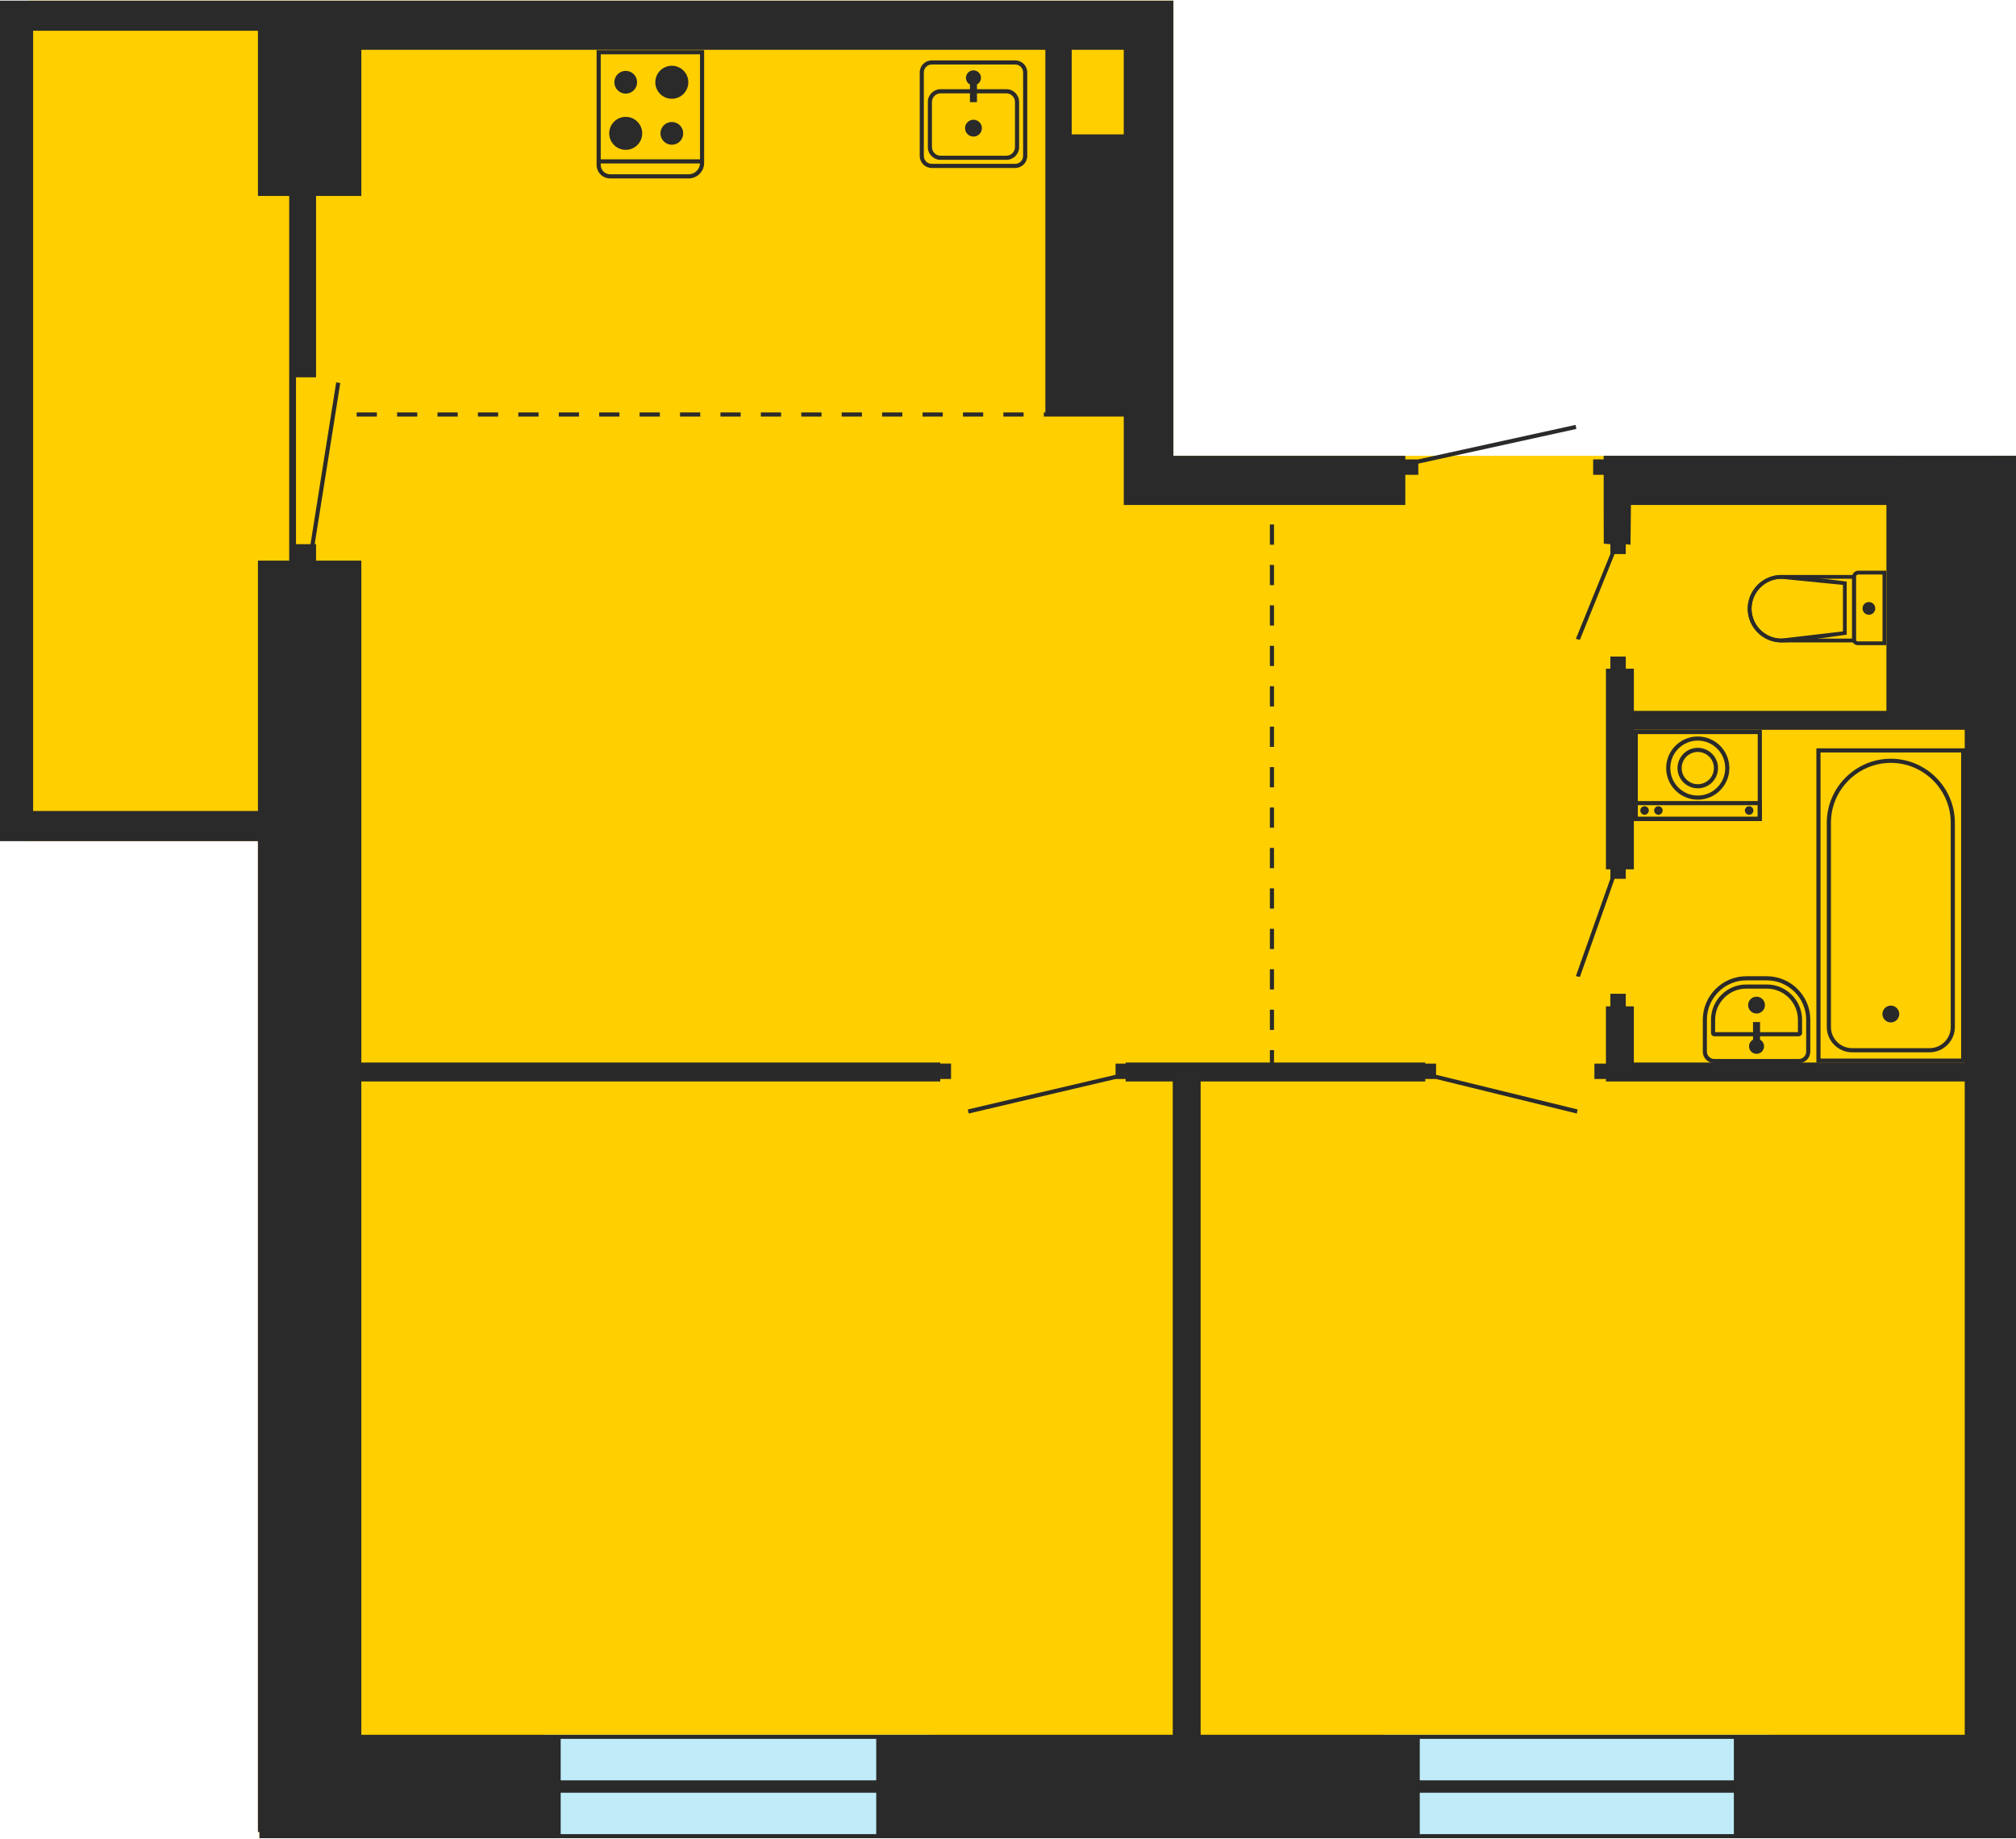 <?xml version="1.0" encoding="utf-8"?>
<!-- Generator: Adobe Illustrator 21.1.0, SVG Export Plug-In . SVG Version: 6.00 Build 0)  -->
<svg version="1.1" id="Слой_1" xmlns="http://www.w3.org/2000/svg" xmlns:xlink="http://www.w3.org/1999/xlink" x="0px" y="0px"
	 viewBox="0 0 193 176" style="enable-background:new 0 0 193 176;" xml:space="preserve">
<style type="text/css">
	.st0{fill:#C0ECFA;}
	.st1{fill:#FFCF00;}
	.st2{fill:#2A2A2A;}
</style>
<g id="Слой_x0020_1">
	<g id="_1035067168">
		<rect x="50.021" y="166.267" class="st0" width="37.52" height="9.466"/>
		<rect x="0.373" y="2.723" class="st0" width="1.984" height="74.648"/>
		<rect x="132.004" y="166.267" class="st0" width="37.52" height="9.466"/>
		<g>
			<path class="st1" d="M192.376,43.625H193v122.417v4.949v4.949h-22.937h-0.619v-9.899h-36.978v9.899h-0.718H89.052v-9.899H52.074
				v9.899h-1.335H24.838v-0.594h-0.145V80.51H5.746l0,0H4.45l0,0H3.356l0,0H2.573l0,0v-2.886V2.944v-1.27V0.06h22.119h0.145h6.182
				h3.571h72.993h4.751v4.705v38.861h69.575v24.679h8.751V43.625H192.376z M102.206,4.765h8.017v33.178h-8.017V4.765z"/>
			<path class="st2" d="M36.08,39.475v0.397h-1.935v-0.397H36.08z M150.864,93.424l3.304-9.322v-0.897h-0.424V69.853V68.04v-4.036
				h0.424v-1.163h1.475v1.163h0.773v4.036h24.179V53.614V48.33h-24.458l-0.043,3.807l-0.452-0.045v0.938h-1.073l-3.319,8.206
				l-0.387-0.084l3.304-8.133v-0.928l-0.63-0.058l-0.011-3.704v-2.884h-1.006v-1.475h1.006v-0.346h34.566h4.282H193v122.417v4.949
				v4.949h-22.937h-4.074h-30.068h-4.173H89.052h-5.167H53.677h-2.938H24.838v-0.594h-0.145V80.51H3.172l0,0H1.877l0,0H0.783l0,0H0
				l0,0v-2.886V2.944v-1.27V0.06h24.692h0.145h6.182h3.571h72.993h4.751v4.705v38.861h22.202v0.346h1.233l15.063-3.303l0.084,0.386
				l-15.135,3.319v1.073h-1.245v2.884h-22.202h-2.777h-1.974v-8.459h-4.981h-0.738h-1.788h-0.148v-0.397h0.148v-2.063V20.368v-7.505
				V4.765H34.59v13.988h-4.333v17.362h-1.919v15.971h1.387l2.46-15.487l0.39,0.061l-2.449,15.425h0.132v1.572h4.333v48.039h55.423
				v0.101h1.033v1.474h-1.033v0.237H34.59v62.532h16.149h2.938h30.208h5.167h23.219V103.51h-4.506v-0.237h-0.957l-14.074,3.304
				l-0.083-0.386l14.145-3.32v-1.072h0.969v-0.101h13.806v-1.189h0.395v1.189h14.48v0.101h1.035v1.072l13.552,3.32l-0.084,0.386
				l-13.479-3.304h-1.025v0.237h-21.503v62.532h16.805h4.173h30.068h4.074h18.03V103.51h-31.677h-2.672v-0.237h-1.105v-1.474h1.105
				v-0.101v-5.378h0.424v-1.205h1.475v1.205h0.773v5.378h31.677V69.853h-4.972h-2.526h-24.179v13.352h-0.773v0.908h-1.073
				l-3.319,9.394L150.864,93.424z M121.571,50.203h0.395v1.935h-0.395V50.203z M121.571,54.073h0.395v1.935h-0.395V54.073z
				 M121.571,57.942h0.395v1.935h-0.395V57.942z M121.571,61.813h0.395v1.935h-0.395V61.813z M121.571,65.682h0.395v1.935h-0.395
				V65.682z M121.571,69.551h0.395v1.935h-0.395V69.551z M121.571,73.42h0.395v1.935h-0.395V73.42z M121.571,77.29h0.395v1.935
				h-0.395V77.29z M121.571,81.16h0.395v1.935h-0.395V81.16z M121.571,85.03h0.395v1.935h-0.395V85.03z M121.571,88.899h0.395v1.935
				h-0.395V88.899z M121.571,92.768h0.395v1.936h-0.395V92.768z M121.571,96.639h0.395v1.935h-0.395V96.639z M97.993,39.475v0.397
				h-1.935v-0.397H97.993z M94.124,39.475v0.397h-1.935v-0.397H94.124z M90.255,39.475v0.397H88.32v-0.397H90.255z M86.384,39.475
				v0.397h-1.935v-0.397H86.384z M82.515,39.475v0.397H80.58v-0.397H82.515z M78.645,39.475v0.397h-1.935v-0.397H78.645z
				 M74.776,39.475v0.397h-1.935v-0.397H74.776z M70.907,39.475v0.397h-1.936v-0.397H70.907z M67.036,39.475v0.397h-1.935v-0.397
				H67.036z M63.167,39.475v0.397h-1.935v-0.397H63.167z M59.298,39.475v0.397h-1.935v-0.397H59.298z M55.428,39.475v0.397h-1.935
				v-0.397H55.428z M51.558,39.475v0.397h-1.935v-0.397H51.558z M47.689,39.475v0.397h-1.935v-0.397H47.689z M43.819,39.475v0.397
				h-1.935v-0.397H43.819z M39.95,39.475v0.397h-1.936v-0.397H39.95z M187.519,53.614l-3.8,2.962l-0.598,7.681V53.614H187.519z
				 M183.217,68.04l0.846-11.179l4.03-3.208V68.04H183.217z M107.473,20.368l-3.803,2.965l-1.068,10.859V20.368H107.473z
				 M102.678,37.412l1.335-13.793l3.569-2.842v16.635H102.678z M102.601,12.863h4.981V4.765h-4.981V12.863z M27.686,18.752h-2.993
				V2.944H3.172v74.679h21.521V53.657h2.993v-1.572V36.114V18.752z M1.877,2.944v74.679H0.783V2.944H1.877z M135.921,166.432v3.968
				h30.068v-3.968H135.921z M135.921,171.591v3.959h30.068v-3.959H135.921z M53.677,166.432v3.968h30.208v-3.968H53.677z
				 M53.677,171.591v3.959h30.208v-3.959H53.677z"/>
			<path class="st2" d="M174.088,71.625h14.056v30.09H173.89v-30.09H174.088z M187.747,72.021h-13.461v29.298h13.461V72.021z"/>
			<path class="st2" d="M181.017,72.62c1.687,0,3.219,0.69,4.33,1.801c1.111,1.111,1.801,2.644,1.801,4.33v19.548
				c0,0.666-0.273,1.27-0.711,1.709c-0.439,0.438-1.043,0.711-1.709,0.711h-7.422c-0.666,0-1.27-0.273-1.709-0.711
				c-0.438-0.439-0.711-1.043-0.711-1.709V78.751c0-1.686,0.691-3.219,1.801-4.33C177.798,73.311,179.331,72.62,181.017,72.62z
				 M185.067,74.701c-1.039-1.039-2.473-1.684-4.05-1.684c-1.577,0-3.011,0.646-4.05,1.684c-1.04,1.039-1.684,2.473-1.684,4.05
				v19.548c0,0.556,0.228,1.062,0.594,1.429c0.367,0.366,0.874,0.594,1.43,0.594h7.422c0.556,0,1.062-0.228,1.429-0.594
				c0.366-0.367,0.594-0.874,0.594-1.429V78.751C186.751,77.174,186.105,75.74,185.067,74.701z"/>
			<path class="st2" d="M181.017,96.249c0.445,0,0.805,0.361,0.805,0.806c0,0.445-0.36,0.805-0.805,0.805
				c-0.445,0-0.805-0.36-0.805-0.805C180.212,96.61,180.572,96.249,181.017,96.249z M181.017,96.563
				c0.271,0,0.491,0.221,0.491,0.492c0,0.271-0.22,0.491-0.491,0.491c-0.271,0-0.491-0.22-0.491-0.491
				C180.526,96.784,180.745,96.563,181.017,96.563z"/>
			<path class="st2" d="M167.171,93.44h1.981c1.143,0,2.181,0.469,2.936,1.222c0.753,0.753,1.221,1.792,1.221,2.936v3.057
				c0,0.302-0.124,0.577-0.323,0.777c-0.198,0.199-0.473,0.323-0.776,0.323h-8.095c-0.302,0-0.577-0.124-0.776-0.323
				c-0.201-0.198-0.323-0.475-0.323-0.777v-3.057c0-1.143,0.468-2.183,1.221-2.936C164.988,93.907,166.027,93.44,167.171,93.44z
				 M169.152,93.836h-1.981c-1.034,0-1.975,0.423-2.656,1.105c-0.682,0.681-1.105,1.622-1.105,2.656v3.057
				c0,0.194,0.079,0.369,0.207,0.497c0.128,0.127,0.303,0.208,0.497,0.208h8.095c0.192,0,0.369-0.08,0.497-0.208
				c0.128-0.126,0.207-0.303,0.207-0.497v-3.057c0-1.034-0.424-1.975-1.105-2.656C171.126,94.259,170.186,93.836,169.152,93.836z"/>
			<path class="st2" d="M167.171,94.625c-0.816,0-1.559,0.334-2.098,0.874c-0.539,0.539-0.875,1.283-0.875,2.099v1.191h7.925v-1.191
				c0-0.816-0.335-1.559-0.875-2.099c-0.538-0.538-1.282-0.874-2.098-0.874H167.171z M164.792,95.219
				c0.611-0.61,1.453-0.99,2.378-0.99h1.981c0.924,0,1.767,0.38,2.378,0.99c0.61,0.61,0.99,1.453,0.99,2.378v1.276
				c0,0.085-0.037,0.163-0.092,0.22c-0.057,0.055-0.135,0.092-0.22,0.092h-8.095c-0.084,0-0.162-0.037-0.218-0.092
				c-0.057-0.058-0.092-0.137-0.092-0.22v-1.276C163.803,96.672,164.182,95.829,164.792,95.219z"/>
			<path class="st2" d="M168.498,99.514c0.227,0.12,0.381,0.36,0.381,0.635c0,0.397-0.321,0.718-0.718,0.718
				c-0.397,0-0.718-0.321-0.718-0.718c0-0.275,0.155-0.515,0.381-0.635v-1.692h0.673V99.514z"/>
			<path class="st2" d="M168.161,95.396c0.445,0,0.805,0.36,0.805,0.805s-0.36,0.806-0.805,0.806c-0.445,0-0.805-0.361-0.805-0.806
				S167.716,95.396,168.161,95.396z M168.161,95.71c0.271,0,0.491,0.22,0.491,0.491s-0.22,0.492-0.491,0.492
				c-0.271,0-0.491-0.221-0.491-0.492S167.89,95.71,168.161,95.71z"/>
			<path class="st2" d="M180.584,54.803v6.947h-2.74c-0.146,0-0.28-0.06-0.375-0.156c-0.097-0.097-0.157-0.229-0.157-0.375v-6.003
				c0-0.163,0.067-0.312,0.175-0.419c0.106-0.106,0.255-0.174,0.418-0.174h2.679V54.803z M180.221,61.388v-6.402h-2.317
				c-0.063,0-0.12,0.026-0.163,0.067c-0.041,0.041-0.067,0.099-0.067,0.163v6.003c0,0.046,0.019,0.089,0.05,0.119
				c0.031,0.031,0.073,0.05,0.12,0.05H180.221z"/>
			<path class="st2" d="M177.674,55.215v6.27h-7.13c-0.886,0-1.693-0.362-2.277-0.948c-0.585-0.585-0.949-1.392-0.949-2.278
				c0-0.886,0.364-1.693,0.948-2.277c0.586-0.585,1.392-0.948,2.278-0.948h7.13V55.215z M177.312,61.123v-5.727h-6.767
				c-0.788,0-1.504,0.322-2.022,0.84c-0.519,0.519-0.842,1.236-0.842,2.023c0,0.789,0.322,1.504,0.84,2.023
				c0.519,0.519,1.235,0.84,2.023,0.84H177.312z"/>
			<path class="st2" d="M176.793,55.823v4.923c-1.291,0.186-5.115,0.739-6.249,0.739c-0.888,0-1.694-0.364-2.278-0.948
				c-0.584-0.584-0.948-1.391-0.948-2.278c0-0.886,0.364-1.694,0.948-2.278c0.586-0.584,1.392-0.947,2.278-0.947
				c1.276,0,4.853,0.458,6.249,0.628V55.823z M176.432,60.434v-4.451l-5.897-0.587c-0.784,0.002-1.497,0.325-2.014,0.842
				c-0.518,0.519-0.84,1.235-0.84,2.022c0,0.787,0.322,1.504,0.842,2.022c0.517,0.517,1.229,0.839,2.011,0.842L176.432,60.434z"/>
			<path class="st2" d="M179.527,58.232c0,0.168-0.068,0.321-0.179,0.431c-0.11,0.11-0.262,0.178-0.431,0.178
				s-0.321-0.068-0.431-0.178c-0.11-0.11-0.178-0.263-0.178-0.431c0-0.169,0.068-0.321,0.178-0.431
				c0.11-0.111,0.263-0.179,0.431-0.179c0.169,0,0.321,0.068,0.431,0.179C179.459,57.913,179.527,58.065,179.527,58.232z"/>
			<path class="st2" d="M168.474,69.866h-12.076v8.71h12.274v-8.71H168.474z M156.794,70.262h11.482v7.919h-11.482V70.262z"/>
			<path class="st2" d="M168.474,76.671h-12.076v1.905h12.274v-1.905H168.474z M156.794,77.067h11.482v1.114h-11.482V77.067z"/>
			<path class="st2" d="M162.534,70.491c-0.833,0-1.59,0.339-2.138,0.885c-0.548,0.549-0.886,1.304-0.886,2.139
				c0,0.833,0.339,1.59,0.886,2.138s1.304,0.886,2.138,0.886c0.835,0,1.59-0.339,2.138-0.886c0.549-0.548,0.886-1.304,0.886-2.138
				c0-0.835-0.338-1.59-0.885-2.138C164.124,70.83,163.369,70.491,162.534,70.491z M160.676,71.656
				c0.475-0.476,1.132-0.77,1.858-0.77c0.727,0,1.383,0.294,1.859,0.77c0.476,0.476,0.77,1.133,0.77,1.859s-0.294,1.383-0.77,1.858
				c-0.476,0.477-1.132,0.771-1.859,0.771c-0.726,0-1.383-0.294-1.858-0.77c-0.476-0.476-0.77-1.133-0.77-1.859
				S160.201,72.132,160.676,71.656z"/>
			<path class="st2" d="M162.534,71.577c-0.535,0-1.02,0.217-1.37,0.568c-0.351,0.351-0.568,0.835-0.568,1.37
				c0,0.535,0.217,1.02,0.568,1.37c0.351,0.351,0.836,0.568,1.37,0.568c0.536,0,1.02-0.217,1.37-0.568
				c0.352-0.351,0.568-0.836,0.568-1.37c0-0.536-0.216-1.02-0.568-1.37C163.554,71.794,163.07,71.577,162.534,71.577z
				 M161.444,72.424c0.28-0.279,0.666-0.452,1.091-0.452c0.426,0,0.812,0.174,1.091,0.452c0.28,0.278,0.452,0.665,0.452,1.091
				c0,0.426-0.172,0.811-0.452,1.091c-0.278,0.279-0.665,0.452-1.091,0.452c-0.425,0-0.811-0.174-1.091-0.452
				c-0.279-0.28-0.451-0.665-0.451-1.091C160.993,73.089,161.165,72.703,161.444,72.424z"/>
			<path class="st2" d="M167.452,77.167c-0.225,0-0.407,0.183-0.407,0.407c0,0.225,0.182,0.408,0.407,0.408
				c0.225,0,0.408-0.183,0.408-0.408C167.86,77.35,167.677,77.167,167.452,77.167z"/>
			<path class="st2" d="M157.441,77.167c-0.224,0-0.407,0.183-0.407,0.407c0,0.225,0.183,0.408,0.407,0.408
				c0.225,0,0.408-0.183,0.408-0.408C157.849,77.35,157.666,77.167,157.441,77.167z"/>
			<path class="st2" d="M158.764,77.167c-0.225,0-0.407,0.183-0.407,0.407c0,0.225,0.182,0.408,0.407,0.408
				c0.225,0,0.408-0.183,0.408-0.408C159.173,77.35,158.99,77.167,158.764,77.167z"/>
			<path class="st2" d="M58.4,17.075h7.534c0.406,0,0.776-0.165,1.042-0.433c0.267-0.267,0.433-0.636,0.433-1.042V4.801H57.115
				v10.989c0,0.353,0.145,0.675,0.378,0.908C57.726,16.931,58.047,17.075,58.4,17.075z M65.934,16.679H58.4
				c-0.244,0-0.466-0.1-0.627-0.261c-0.162-0.162-0.262-0.384-0.262-0.628V5.198h9.503v10.402c0,0.298-0.123,0.567-0.317,0.763
				C66.501,16.558,66.23,16.679,65.934,16.679z"/>
			<polygon class="st2" points="57.314,15.645 67.211,15.645 67.211,15.25 57.314,15.25 			"/>
			<path class="st2" d="M59.902,14.343c0.872,0,1.579-0.707,1.579-1.579c0-0.872-0.707-1.579-1.579-1.579
				c-0.872,0-1.579,0.707-1.579,1.579C58.323,13.636,59.03,14.343,59.902,14.343z"/>
			<path class="st2" d="M64.318,13.854c0.601,0,1.088-0.487,1.088-1.09c0-0.601-0.487-1.088-1.088-1.088
				c-0.602,0-1.09,0.487-1.09,1.088C63.229,13.366,63.716,13.854,64.318,13.854z"/>
			<path class="st2" d="M64.318,9.453c-0.872,0-1.581-0.707-1.581-1.579c0-0.872,0.708-1.581,1.581-1.581
				c0.872,0,1.579,0.708,1.579,1.581C65.897,8.746,65.19,9.453,64.318,9.453z"/>
			<path class="st2" d="M59.902,8.962c-0.601,0-1.088-0.488-1.088-1.088c0-0.602,0.487-1.09,1.088-1.09
				c0.602,0,1.09,0.488,1.09,1.09C60.992,8.474,60.504,8.962,59.902,8.962z"/>
			<path class="st2" d="M89.193,16.076h8.003c0.315,0,0.601-0.129,0.809-0.336c0.208-0.208,0.338-0.495,0.338-0.81V6.927
				c0-0.315-0.13-0.602-0.336-0.809c-0.208-0.208-0.495-0.336-0.81-0.336h-8.003c-0.315,0-0.602,0.129-0.81,0.336
				c-0.207,0.207-0.335,0.493-0.335,0.809v8.003c0,0.315,0.129,0.602,0.335,0.81C88.593,15.948,88.878,16.076,89.193,16.076z
				 M97.196,15.68h-8.003c-0.207,0-0.394-0.084-0.53-0.22c-0.135-0.136-0.22-0.323-0.22-0.53V6.927c0-0.205,0.085-0.393,0.221-0.529
				c0.136-0.136,0.322-0.221,0.529-0.221h8.003c0.207,0,0.394,0.085,0.53,0.221c0.136,0.136,0.22,0.323,0.22,0.529v8.003
				c0,0.207-0.084,0.394-0.22,0.53C97.591,15.596,97.403,15.68,97.196,15.68z"/>
			<path class="st2" d="M90.045,15.298h6.301c0.335,0,0.641-0.137,0.862-0.358s0.358-0.526,0.358-0.862v-4.32
				c0-0.335-0.137-0.641-0.358-0.862s-0.526-0.359-0.862-0.359h-6.301c-0.335,0-0.64,0.138-0.862,0.359
				c-0.221,0.221-0.358,0.525-0.358,0.862v4.32c0,0.336,0.137,0.641,0.358,0.862C89.405,15.161,89.71,15.298,90.045,15.298z
				 M96.345,14.903h-6.301c-0.227,0-0.432-0.092-0.581-0.241c-0.15-0.15-0.243-0.356-0.243-0.583v-4.32
				c0-0.227,0.093-0.433,0.243-0.582c0.149-0.15,0.355-0.242,0.581-0.242h6.301c0.227,0,0.432,0.092,0.582,0.242
				c0.149,0.15,0.242,0.355,0.242,0.582v4.32c0,0.227-0.093,0.432-0.242,0.582C96.777,14.81,96.572,14.903,96.345,14.903z"/>
			<path class="st2" d="M93.531,8.085c0.227-0.12,0.381-0.359,0.381-0.634c0-0.397-0.321-0.718-0.718-0.718
				s-0.718,0.321-0.718,0.718c0,0.275,0.155,0.513,0.381,0.634v1.692h0.673V8.085z"/>
			<path class="st2" d="M93.195,13.072c0.445,0,0.805-0.361,0.805-0.806s-0.36-0.805-0.805-0.805s-0.805,0.36-0.805,0.805
				S92.75,13.072,93.195,13.072z M93.195,12.757c0.271,0,0.491-0.22,0.491-0.491s-0.22-0.491-0.491-0.491
				c-0.271,0-0.491,0.22-0.491,0.491S92.923,12.757,93.195,12.757z"/>
		</g>
	</g>
</g>
</svg>
